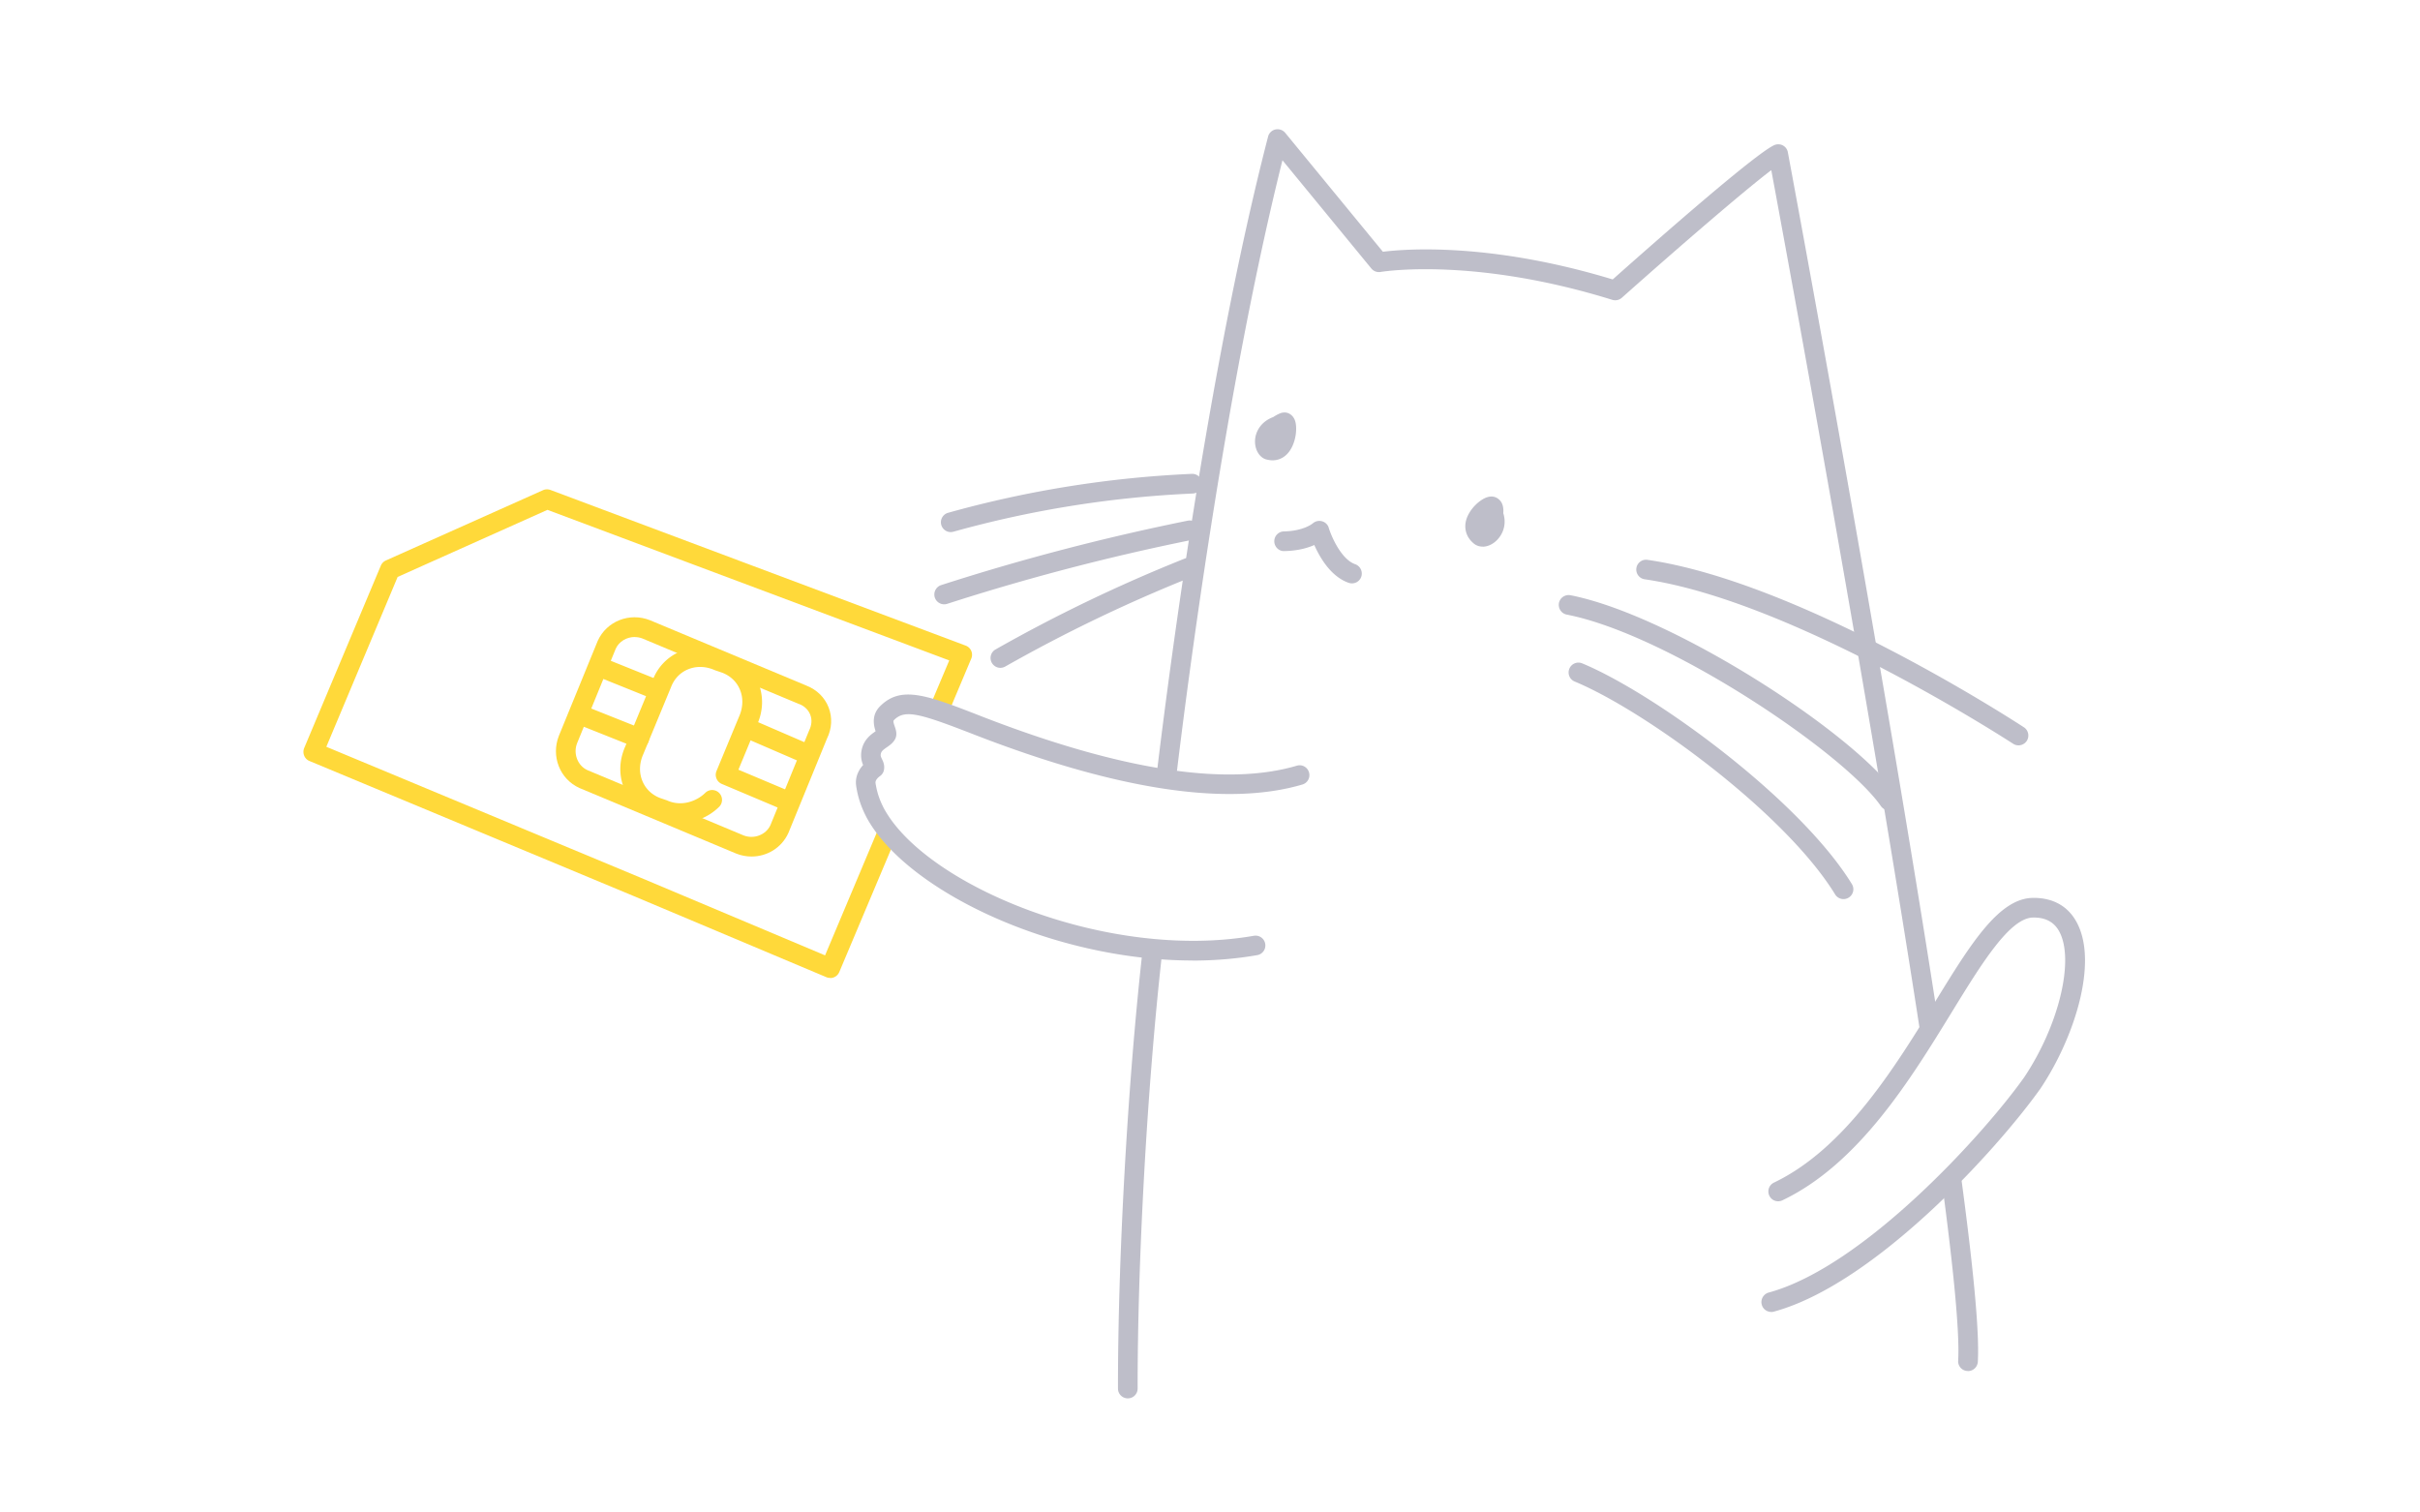 <svg xmlns="http://www.w3.org/2000/svg" width="320" height="200" fill="none"><g clip-path="url(#a)"><path fill="#FFD93A" d="M109.761 129.31c-.17 0-.34-.03-.5-.1l-25.51-10.74-42.83-17.84c-.32-.13-.57-.39-.7-.71a1.33 1.33 0 0 1 0-1l10.14-24.13c.13-.3.37-.55.67-.68l20.77-9.29c.31-.14.67-.15.99-.03l54.9 20.58a1.291 1.291 0 0 1 .74 1.72l-2.77 6.58a1.297 1.297 0 1 1-2.39-1.01l2.25-5.33-53.13-19.91-19.81 8.87-9.43 22.46 41.63 17.34 24.32 10.24 6.8-16.15a1.297 1.297 0 1 1 2.39 1.01l-7.31 17.34c-.21.5-.69.8-1.2.8l-.02-.02Z"/><g fill="#FFD93A"><path d="M99.38 113.26c-.67 0-1.36-.12-2.03-.39l-20.73-8.67c-2.6-1.18-3.78-4.2-2.72-6.9l5.14-12.56c1.18-2.61 4.21-3.79 6.9-2.73l20.721 8.66c1.36.54 2.4 1.56 2.91 2.88.51 1.32.44 2.78-.22 4.12l-5.1 12.47c-.89 1.97-2.82 3.12-4.87 3.12ZM83.93 84.23c-1.05 0-2.07.58-2.51 1.55l-5.11 12.5c-.54 1.37.07 2.96 1.35 3.55l20.67 8.64c1.35.53 2.951-.07 3.541-1.35l5.11-12.5c.37-.75.41-1.47.16-2.11-.25-.64-.76-1.14-1.45-1.41h-.03l-20.71-8.67c-.33-.13-.68-.19-1.03-.19l.01-.01Z"/><path d="M89.95 108.82c-.9 0-1.809-.17-2.649-.53l-.88-.3c-1.8-.68-3.16-1.98-3.87-3.68-.74-1.77-.7-3.75.12-5.58l3.64-8.8a6.595 6.595 0 0 1 3.66-3.79c1.75-.73 3.71-.7 5.53.1l.87.3c1.8.68 3.16 1.98 3.87 3.68.74 1.77.7 3.75-.12 5.58l-2.48 5.98 6.72 2.83a1.297 1.297 0 1 1-1.01 2.39l-7.91-3.34a1.31 1.31 0 0 1-.7-1.7l2.99-7.21c.53-1.2.57-2.46.11-3.56-.43-1.04-1.27-1.83-2.35-2.24l-.88-.3s-.07-.03-.11-.04c-1.17-.52-2.43-.56-3.53-.1-1.04.43-1.83 1.27-2.24 2.35l-3.67 8.87c-.54 1.2-.57 2.46-.11 3.56.43 1.04 1.27 1.83 2.35 2.24l.88.3s.06.02.09.04c1.89.82 3.87.07 4.99-1.03.51-.5 1.33-.5 1.84.02.5.51.5 1.34-.02 1.84a7.362 7.362 0 0 1-5.14 2.11l.01.01Z"/><path d="M84.531 98.92c-.16 0-.32-.03-.48-.09l-7.43-2.96c-.67-.27-.99-1.02-.73-1.69.27-.67 1.02-.99 1.69-.73l7.43 2.96c.67.27.99 1.02.73 1.69-.2.51-.69.82-1.21.82ZM106.31 100.84c-.17 0-.35-.03-.51-.11l-6.99-3.02c-.66-.28-.96-1.05-.68-1.71.28-.66 1.05-.96 1.71-.68l6.99 3.02a1.303 1.303 0 0 1-.51 2.5h-.01ZM86.74 92.48c-.16 0-.33-.03-.48-.09l-6.96-2.8c-.67-.27-.99-1.03-.72-1.69.27-.67 1.02-.99 1.69-.72l6.96 2.8c.67.27.99 1.03.72 1.69-.2.51-.69.81-1.21.81Z"/></g><g fill="#BEBEC9"><path d="M149.131 184.91c-.72 0-1.3-.58-1.3-1.3-.02-16.92 1.26-39.97 3.19-57.38a1.304 1.304 0 0 1 2.59.29c-1.92 17.31-3.2 40.26-3.18 57.09 0 .72-.58 1.3-1.3 1.3ZM260.221 181.29h-.07c-.72-.04-1.27-.65-1.22-1.37.2-3.47-.51-11.3-2.1-23.27-.09-.71.41-1.37 1.12-1.46.71-.1 1.37.41 1.46 1.12 1.64 12.3 2.33 20.07 2.12 23.76-.04.69-.61 1.23-1.3 1.23l-.01-.01ZM255.081 136.9c-.63 0-1.18-.46-1.28-1.1-6.58-42.81-17.49-102.05-19.58-113.3-3.37 2.54-12.05 10.01-19.77 16.88-.34.3-.81.4-1.25.27-18.43-5.73-30.52-3.71-30.64-3.69-.46.08-.93-.09-1.23-.46l-11.75-14.31c-7.63 30.54-12.65 69.91-14.04 81.49-.09.71-.74 1.21-1.45 1.14-.71-.09-1.22-.73-1.14-1.45 1.43-11.94 6.71-53.3 14.73-84.31.12-.47.5-.84.98-.94.48-.1.97.07 1.28.44l12.92 15.73c2.96-.37 14.17-1.26 30.39 3.66 6.24-5.55 19.58-17.26 21.53-17.82.35-.1.73-.05 1.04.14.31.19.53.51.59.87.13.67 12.67 67.98 19.94 115.26.11.71-.38 1.37-1.09 1.48-.07.01-.13.02-.2.02h.02Z"/><path d="M168.281 60.87c-.22 0-.44-.03-.67-.08-.86-.13-1.56-1.01-1.65-2.17-.1-1.27.61-2.81 2.4-3.47.25-.17.67-.42 1.07-.55.13-.04.28-.05.41-.06.57 0 1.07.35 1.33.9.46.99.21 3.17-.79 4.39-.55.68-1.3 1.04-2.11 1.04h.01ZM178.771 77.14c-.14 0-.29-.02-.43-.07-2.35-.82-3.81-3.33-4.55-5-.91.4-2.22.77-3.97.8-.7.04-1.31-.56-1.32-1.28-.01-.72.56-1.31 1.28-1.32 2.58-.05 3.78-1.03 3.83-1.08.33-.28.79-.38 1.21-.26.42.12.76.44.88.86.34 1.12 1.64 4.17 3.5 4.82.68.24 1.03.98.8 1.66-.19.54-.69.87-1.23.87ZM196.051 72.28c-.47 0-.91-.16-1.25-.48-.89-.77-1.23-1.86-.94-2.98.4-1.52 1.95-2.93 3.02-3.13.5-.1.97.03 1.31.34.36.29.67.83.59 1.83.56 1.75-.28 3.28-1.36 3.99-.44.29-.92.44-1.37.44v-.01ZM266.911 98.56c-.24 0-.49-.07-.71-.21-.29-.19-29.05-18.9-48.72-21.75-.71-.1-1.2-.76-1.1-1.47.1-.71.76-1.21 1.47-1.1 20.24 2.93 48.58 21.36 49.77 22.14.6.39.77 1.2.38 1.8-.25.38-.67.59-1.09.59ZM249.781 107.15c-.41 0-.82-.2-1.07-.56-4.8-6.95-28.02-22.68-41.54-25.32-.7-.14-1.16-.82-1.03-1.53.14-.71.82-1.16 1.53-1.03 13.37 2.62 37.52 18.2 43.18 26.4a1.301 1.301 0 0 1-1.07 2.04ZM243.771 118.89c-.44 0-.86-.22-1.11-.62-6.62-10.8-25.17-24.31-34.44-28.15-.66-.27-.98-1.04-.7-1.7.27-.66 1.04-.98 1.7-.7 9.58 3.97 28.78 17.98 35.66 29.19a1.302 1.302 0 0 1-1.11 1.98ZM234.211 173.48c-.57 0-1.1-.38-1.25-.96-.19-.69.22-1.41.91-1.6 12.55-3.41 28.46-20.96 33.78-28.45 4.59-6.85 6.69-15.52 4.65-19.29-.68-1.27-1.85-1.88-3.46-1.85-3.1.03-6.83 6.12-10.79 12.57-5.47 8.91-12.28 20-22.36 24.82-.65.31-1.42.04-1.73-.61-.31-.65-.04-1.42.61-1.73 9.38-4.49 15.97-15.22 21.27-23.84 4.72-7.69 8.45-13.76 12.98-13.81 2.62-.03 4.63 1.08 5.78 3.22 2.89 5.34-.32 15.33-4.8 22.01-5.75 8.07-21.89 25.85-35.24 29.48-.11.03-.23.05-.34.05l-.01-.01ZM125.711 70.36a1.3 1.3 0 0 1-.35-2.55c10.5-2.94 21.35-4.67 32.24-5.15.71-.03 1.32.52 1.36 1.24.04.72-.52 1.32-1.24 1.36-10.69.47-21.34 2.17-31.65 5.05-.12.03-.24.05-.35.05h-.01ZM124.851 79.91c-.55 0-1.06-.35-1.24-.9-.22-.68.16-1.42.84-1.64 10.66-3.44 21.63-6.3 32.61-8.52.7-.14 1.39.31 1.53 1.02.14.7-.31 1.39-1.02 1.53-10.88 2.2-21.76 5.04-32.33 8.45-.13.04-.27.06-.4.06h.01ZM132.281 88.31c-.45 0-.89-.24-1.13-.66-.35-.62-.14-1.42.49-1.77 8.01-4.55 16.41-8.58 24.97-12 .67-.27 1.42.06 1.69.73.27.67-.06 1.42-.73 1.69a201.41 201.41 0 0 0-24.65 11.84c-.2.11-.42.17-.64.17ZM157.691 127.01c-18.51 0-37.93-9.26-43.13-18.97-.49-.96-1.08-2.28-1.35-4.13-.17-1.16.34-2.11.92-2.75-.17-.4-.33-.97-.24-1.71.2-1.57 1.24-2.3 1.87-2.74l.02-.02c-.25-.76-.57-2.14.59-3.3 2.81-2.81 6.22-1.48 13.69 1.44 18.15 7.02 32.09 9.18 41.42 6.42.69-.21 1.41.19 1.61.88.2.69-.19 1.41-.88 1.61-9.89 2.92-24.39.74-43.1-6.49-7.54-2.94-9.45-3.49-10.9-2.03-.09.09-.13.18.1.84.16.46.41 1.16-.04 1.83-.29.43-.68.7-1.03.94-.54.38-.73.54-.78.93-.03.2.02.31.15.59.16.32.39.81.28 1.44-.06.36-.27.67-.58.87 0 0-.6.43-.54.87.22 1.47.67 2.5 1.08 3.31 5.49 10.25 29.64 20.28 48.95 16.9.71-.12 1.38.35 1.5 1.06.12.71-.35 1.38-1.06 1.5-2.8.49-5.68.72-8.58.72l.03-.01Z"/></g></g><defs><clipPath id="a"><path fill="#fff" d="M0 0h320v200H0z"/></clipPath></defs></svg>